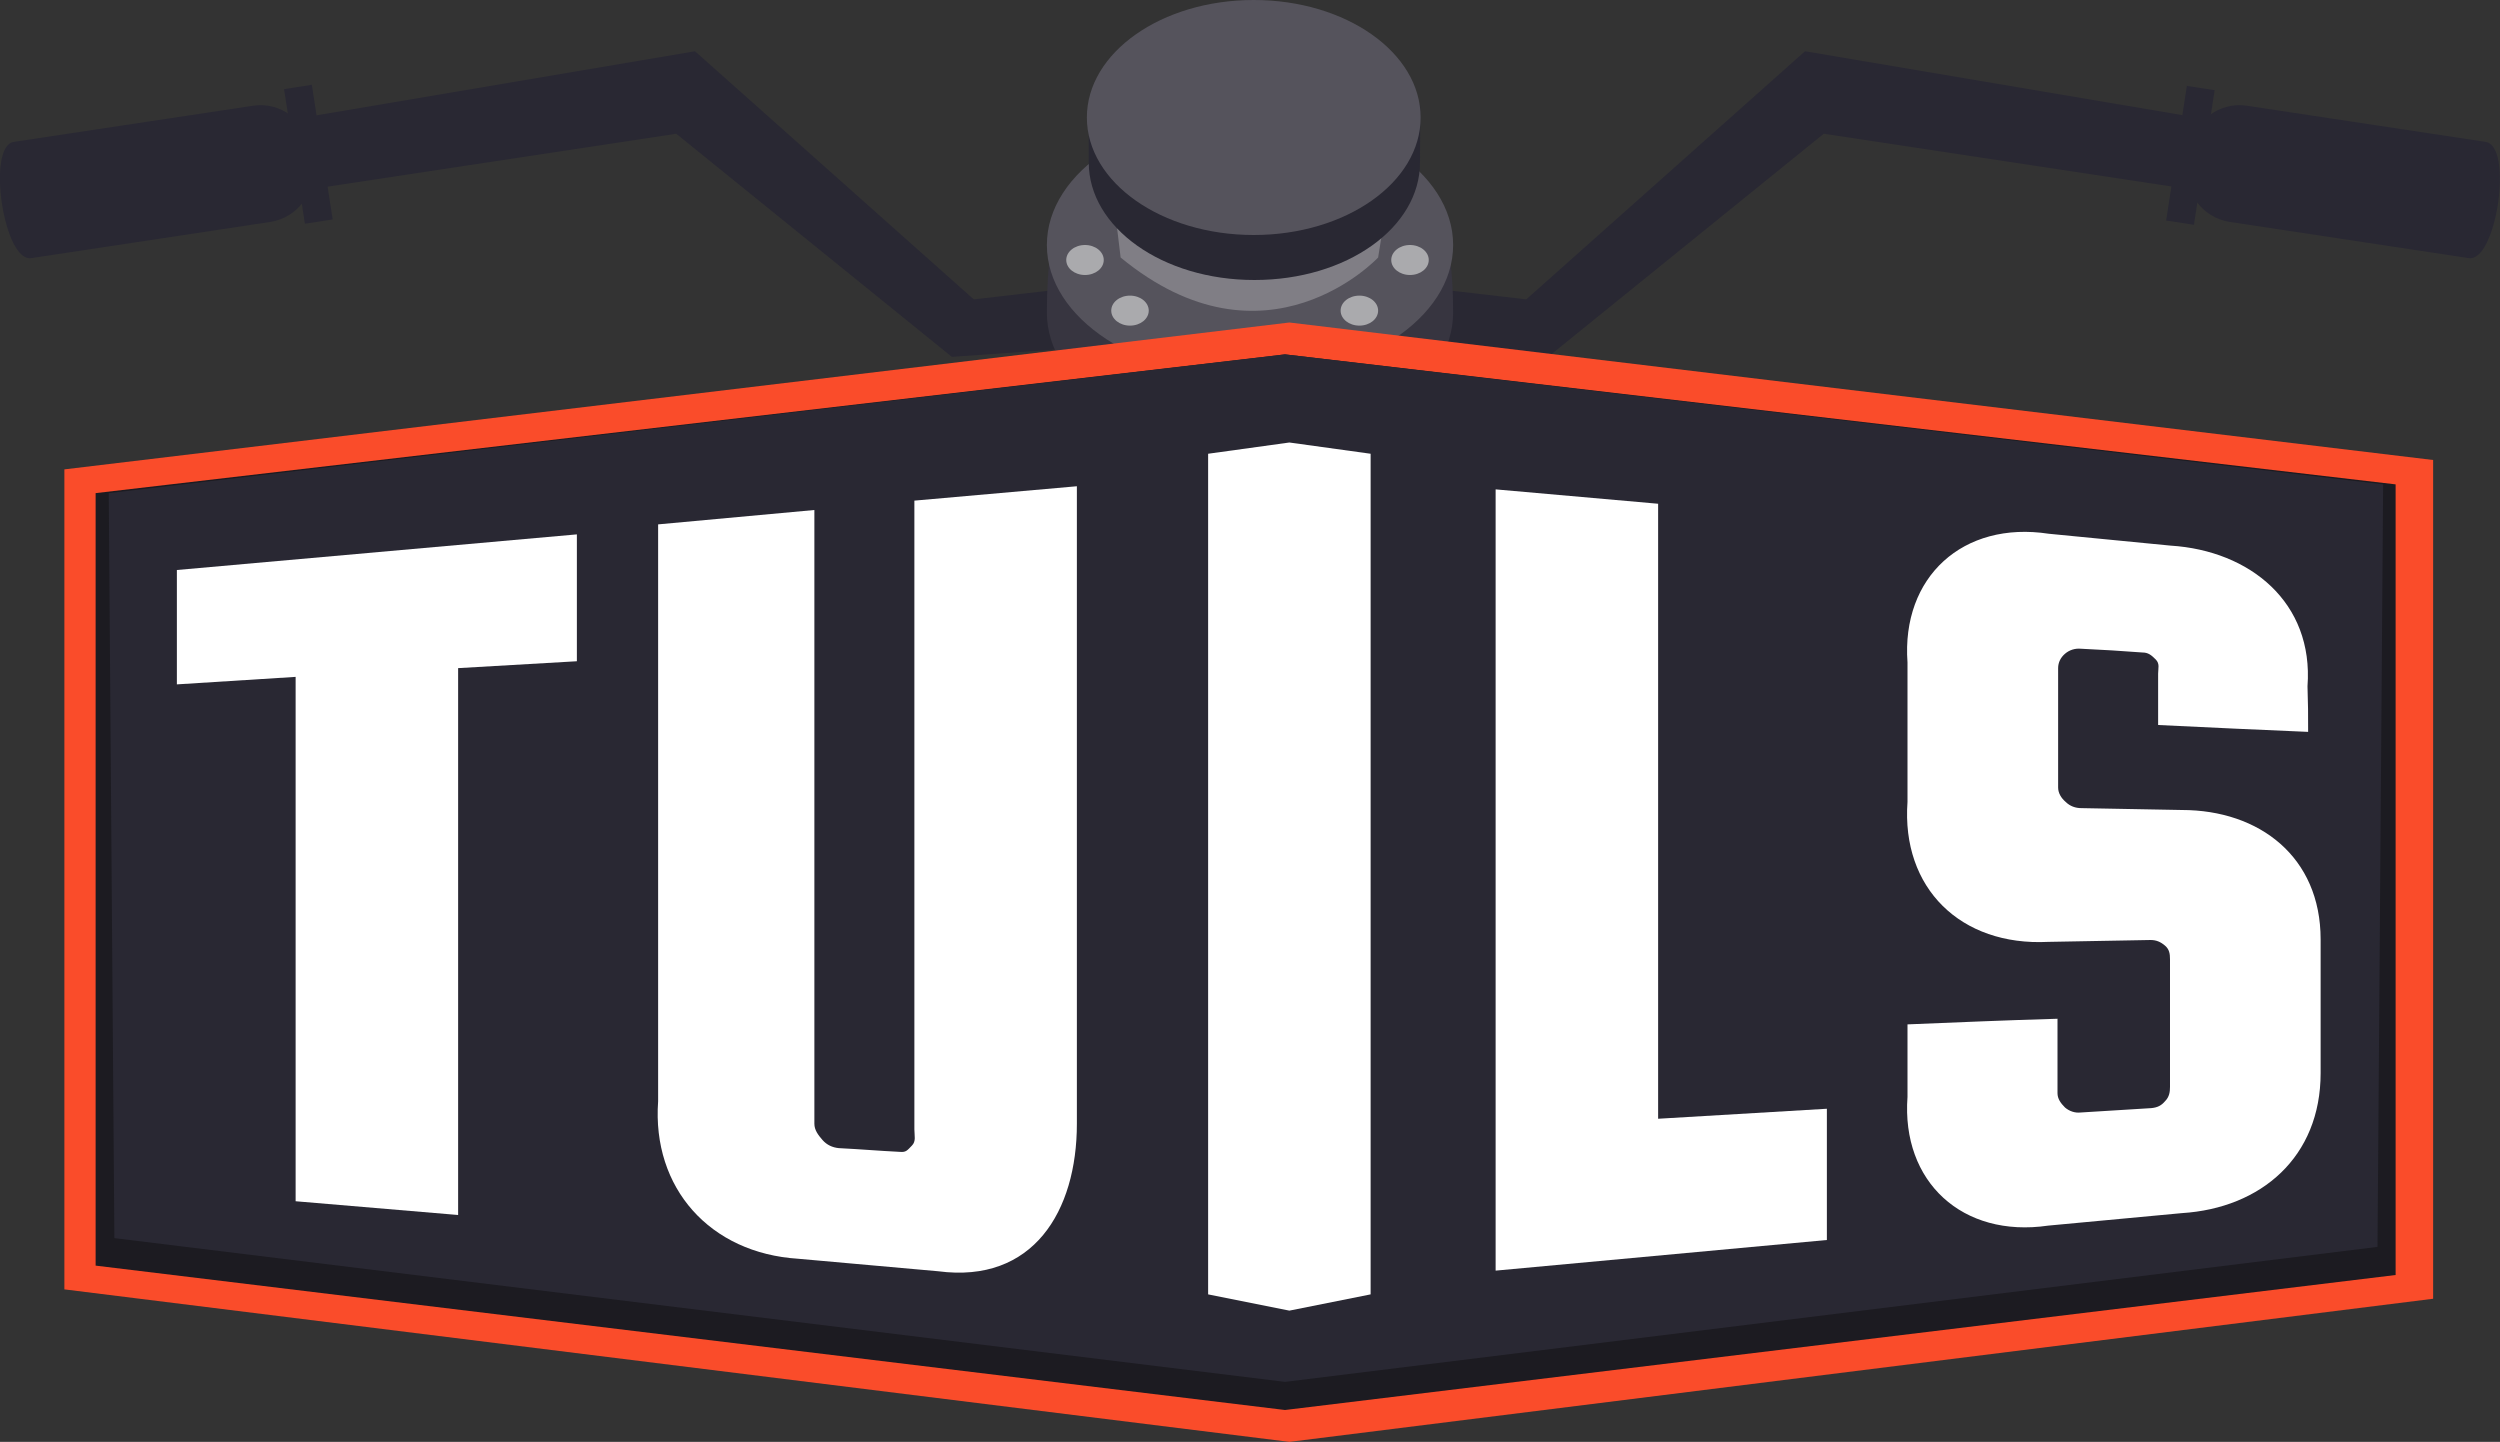 <?xml version="1.0" encoding="utf-8"?>
<!-- Generator: Adobe Illustrator 19.2.0, SVG Export Plug-In . SVG Version: 6.00 Build 0)  -->
<svg version="1.1" id="Layer_1" xmlns="http://www.w3.org/2000/svg" xmlns:xlink="http://www.w3.org/1999/xlink" x="0px" y="0px"
	 viewBox="0 0 400 230.7" style="enable-background:new 0 0 400 230.7;" xml:space="preserve">
<rect x="0" y="0" width="400" height="230.7" fill="#333333" stroke="none"/>
<style type="text/css">
	.st0{fill:#292833;}
	.st1{fill:#373540;}
	.st2{fill:#55535C;}
	.st3{fill:#807E85;}
	.st4{fill:#AAAAAD;}
	.st5{fill:#FA4C2A;}
	.st6{fill:#1C1B21;}
	.st7{fill:#FFFFFF;}
</style>
<g>
	<g>
		<g>
			<g>
				<g>
					<polygon class="st0" points="152.3,57.1 108.2,21.4 4.7,37.1 3.1,26.5 111.2,8.2 155.8,47.9 198,43 198.8,53.8 					"/>
				</g>
				<path class="st0" d="M5,41.3l38.3-5.8c4.3-0.7,7.3-4.7,6.7-9l-0.4-2.9c-0.7-4.3-4.7-7.3-9-6.7L2.2,22.7C-2.2,23.4,0.6,42,5,41.3
					z"/>
				
					<rect x="47.1" y="13.8" transform="matrix(0.988 -0.153 0.153 0.988 -3.198 7.83)" class="st0" width="4.5" height="21.8"/>
			</g>
			<g>
				<g>
					<polygon class="st0" points="247.7,57.1 201.2,53.8 202,43 244.2,47.9 288.8,8.2 396.9,26.5 395.3,37.1 291.8,21.4 					"/>
				</g>
				<path class="st0" d="M395,41.3l-38.3-5.8c-4.3-0.7-7.3-4.7-6.7-9l0.4-2.9c0.7-4.3,4.7-7.3,9-6.7l38.3,5.8
					C402.2,23.4,399.4,42,395,41.3z"/>
				
					<rect x="339.7" y="22.5" transform="matrix(0.152 -0.988 0.988 0.152 272.719 367.488)" class="st0" width="21.8" height="4.5"/>
			</g>
		</g>
		<g>
			<path class="st1" d="M232.5,50c0,11.8-14.5,21.3-32.5,21.3s-32.5-9.5-32.5-21.3c0-32,14.5-21.3,32.5-21.3
				C217.9,28.7,232.5,19.3,232.5,50z"/>
			<ellipse class="st2" cx="200" cy="39.2" rx="32.5" ry="21.3"/>
			<path class="st3" d="M220.5,41.2c0,0-17.9,19.2-41.2,0l-2.7-22.4h47.5L220.5,41.2z"/>
			<path class="st0" d="M227.2,26c0,10.4-11.7,18.8-26.5,18.8c-14.7,0-26.5-8.4-26.5-18.8c0-2.5,0-7.2,0-7.2l53-2.1
				C227.3,16.7,227.2,22.8,227.2,26z"/>
			<ellipse class="st2" cx="200.6" cy="18.8" rx="26.7" ry="18.8"/>
			<ellipse class="st4" cx="173.6" cy="41.6" rx="3" ry="2.4"/>
			<ellipse class="st4" cx="225.6" cy="41.6" rx="3" ry="2.4"/>
			<ellipse class="st4" cx="217.5" cy="49.7" rx="3" ry="2.4"/>
			<ellipse class="st4" cx="180.8" cy="49.7" rx="3" ry="2.4"/>
		</g>
	</g>
	<g>
		<polygon class="st5" points="206.3,51.6 10.3,75.1 10.3,206.3 206.3,230.7 389.3,207.8 389.3,73.6 		"/>
		<polygon class="st6" points="205.6,56.7 15.3,78.9 15.3,202.5 205.6,225.6 383.3,204 383.3,77.5 		"/>
		<polygon class="st0" points="205.6,56.7 17.4,78.9 18.3,198.1 205.6,221.1 380.4,199.5 381.3,77.5 		"/>
		<path class="st7" d="M28.3,109.5V91.2l64-5.7v20.3l-19,1.1v87.5l-26-2.2v-83.9L28.3,109.5z"/>
		<path class="st7" d="M146.3,80.1l26-2.3v102c0,14-7,25.6-22.2,23.6c-9-0.8-13.4-1.2-22.4-2c-14.1-0.9-23.4-11.3-22.4-25.2V83.9
			l25-2.3v98.2c0,1,0.6,1.8,1.3,2.6c0.7,0.8,1.6,1.2,2.6,1.3c3.9,0.2,5.9,0.4,9.8,0.6c1,0.1,1.2-0.3,1.9-1c0.7-0.7,0.4-1.6,0.4-2.6
			L146.3,80.1L146.3,80.1z"/>
		<path class="st7" d="M265.3,179l27-1.6v21l-53,4.9v-125l26,2.3V179z"/>
		<path class="st7" d="M369.3,117.1c-9-0.4-14-0.6-24-1.1c0-3.3,0-4.9,0-8.2c0-0.9,0.3-1.6-0.4-2.3c-0.7-0.7-1.2-1.1-2.1-1.1
			c-4-0.3-5.8-0.4-9.8-0.6c-1-0.1-1.9,0.2-2.6,0.8c-0.7,0.6-1.1,1.4-1.1,2.3c0,7.6,0,11.4,0,19.1c0,0.9,0.5,1.7,1.2,2.3
			c0.7,0.7,1.6,1,2.5,1c6.5,0.1,9.6,0.2,16.1,0.3c12.4,0,22.2,7.5,22.2,20.7c0,8.5,0,12.8,0,21.4c0,13.4-9.5,21.6-22.2,22.4
			c-8.5,0.8-12.8,1.2-21.4,2c-13.7,2-23.5-7-22.5-20.6c0-4.6,0-6.9,0-11.6c10-0.4,14-0.6,24-0.9c0,4.8,0,7.2,0,11.9
			c0,0.9,0.5,1.6,1.2,2.3c0.7,0.6,1.6,0.9,2.5,0.8c4.5-0.3,6.8-0.4,11.3-0.7c1-0.1,1.6-0.4,2.2-1.1c0.7-0.7,0.8-1.5,0.8-2.3
			c0-8.2,0-12.2,0-20.4c0-0.9-0.1-1.6-0.8-2.2c-0.7-0.6-1.4-0.9-2.3-0.9c-6.5,0.1-9.9,0.2-16.4,0.3c-14,0.7-23.5-8.6-22.5-22.4
			c0-8.9,0-13.4,0-22.3c-1-13.7,8.9-22.7,22.6-20.6c8,0.8,11.5,1.1,19.5,1.9c12.7,0.8,22.9,9.1,21.9,22.5
			C369.3,112.7,369.3,114.2,369.3,117.1z"/>
		<polygon class="st7" points="219.3,207.1 206.3,209.7 193.3,207.1 193.3,72.6 206.3,70.8 219.3,72.6 		"/>
	</g>
</g>
</svg>
